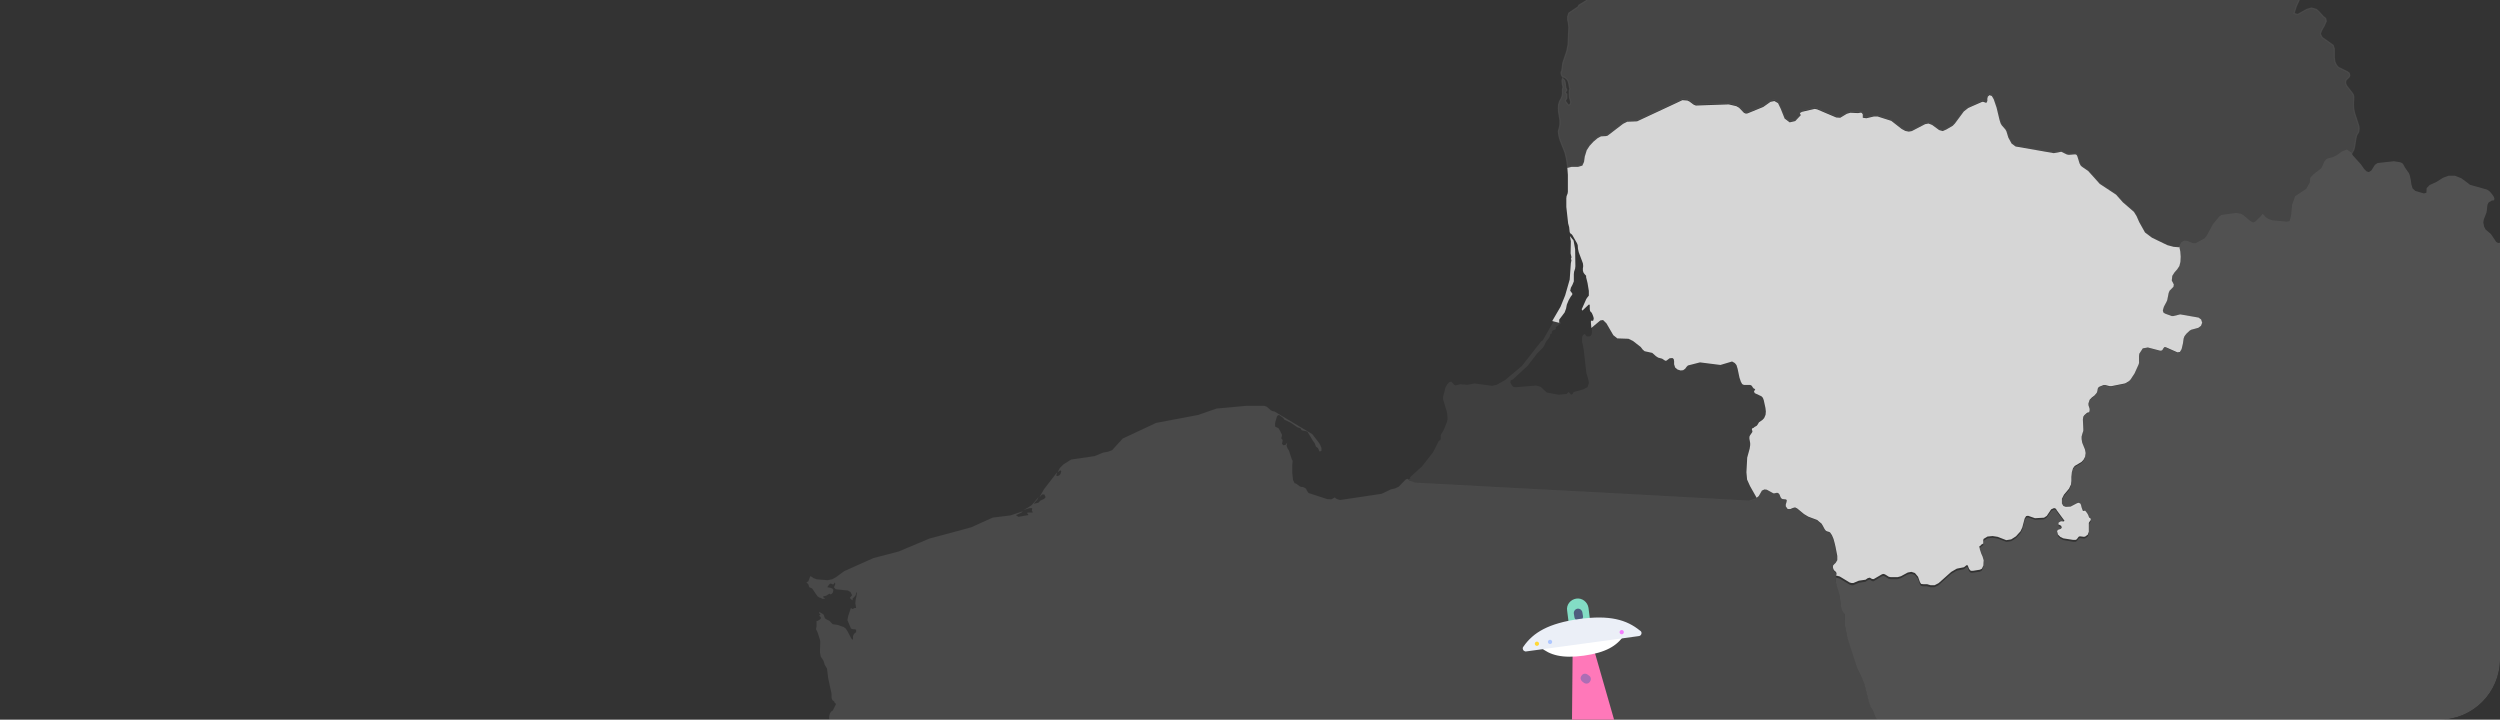 <svg width="660" height="190" viewBox="0 0 660 190" fill="none" xmlns="http://www.w3.org/2000/svg">
<rect x="0" y="0" width="660" height="190" fill="#333333" stroke="none"/>
<g clip-path="url(#clip0_3_6832)">
<path opacity="0.8" d="M575.328 65.135L575.601 66.355L575.704 67.745L575.635 69.1L575.362 70.218L574.781 71.099L574.064 71.913L573.483 72.828L573.347 74.047L573.893 75.098L573.791 75.708L572.766 76.758L572.527 77.335L572.151 79.232L571.946 79.707L571.263 80.994L570.99 81.943L571.126 82.485L571.57 82.79L573.313 83.434H573.791L575.567 82.994L580.418 83.841L581.101 84.349L581.374 85.196L581.067 86.01L580.35 86.552L579.598 86.755L578.471 87.06L578.027 87.331L577.173 88.144L576.694 88.788L576.489 89.33L576.285 90.72L575.943 92.177L575.499 92.922L574.85 93.024L571.775 91.669H571.365L571.126 91.974L570.955 92.279L570.785 92.482L570.511 92.584H570.272L567.027 91.736L565.695 91.974L564.772 93.397L564.704 93.973V95.227V95.837L564.567 96.277L563.509 98.615L562.996 99.395L562.518 100.14L562.074 100.615L561.015 101.225L557.462 101.936H556.916L555.857 101.665H555.31L554.217 102.106L553.875 102.411L553.773 102.783L553.704 103.224L553.534 103.732L552.919 104.444L552.235 104.952L551.655 105.562L551.347 106.511V106.951L551.655 107.968V108.375L551.552 108.781L551.416 108.883H551.211L550.937 109.019L550.288 109.595L549.981 110.035L549.878 110.713L549.981 113.254V113.763L549.81 114.305L549.673 114.779L549.537 115.288V115.932L549.708 116.914L550.425 118.676L550.596 119.625L550.459 120.608L550.049 121.387L549.503 121.963L547.726 123.014L547.282 123.624L546.975 124.64L546.838 125.928V126.979L546.736 127.927L546.223 129.012L544.891 130.604L544.344 131.689V132.943L544.72 133.587L545.369 133.824L546.633 133.756L548.375 132.841L548.819 132.739L549.229 132.977L549.4 133.383L549.503 133.858L549.81 134.739L549.913 134.908H550.015L550.357 134.84H550.493L550.767 135.179L551.04 135.552L551.279 135.992L551.484 136.535L551.587 136.704L551.757 136.772L551.894 136.874L551.962 137.179L551.894 137.382L551.552 137.856L551.45 138.093V140.364L551.176 141.143L550.493 141.652L550.152 141.719L549.059 141.584L548.751 141.719L548.273 142.363L547.965 142.533H547.316L544.72 142.126L543.934 141.753L543.285 141.109L543.08 140.228L543.285 139.889L544.105 139.618L544.31 139.246L544.139 138.805L543.422 138.432L543.49 137.958L544.105 137.619L544.788 137.687L545.028 137.483L542.978 134.705L542.841 134.434L542.636 134.23L542.261 134.129L541.509 134.468L540.348 136.196L539.63 136.67L537.239 136.806L535.394 136.162L534.882 136.264L534.506 136.907L533.891 139.246L533.413 140.262L532.217 141.584L530.953 142.397L529.655 142.6L527.367 141.719L526.034 141.516L524.668 141.652L524.531 141.753L523.677 142.262L523.575 142.566V142.939V143.278V143.481L523.028 143.82L522.755 144.159H522.584L522.55 144.329L522.687 145.074L523.028 146.125L523.404 146.972L523.677 147.921L523.609 149.276L523.233 150.123L522.721 150.394L520.842 150.699H520.295L519.851 150.225L519.475 149.276L519.373 149.208H519.271H519.168L518.485 149.75L516.606 150.123L515.137 150.97L511.789 153.952L510.73 154.495H509.671L508.749 154.224H507.758L507.178 154.156L506.87 153.681L506.358 152.258L505.538 151.275L504.616 150.97L503.659 151.14L501.849 152.123L500.995 152.36H499.116L498.638 152.258L497.784 151.716L497.339 151.513L496.895 151.58L494.675 152.868H494.436L494.197 152.834L493.684 152.529H493.479L493.035 152.665L492.523 153.037L490.712 153.309L489.278 153.919H488.833L488.321 153.783L485.691 152.19L484.7 151.919L484.837 151.648V151.377L484.768 151.14L484.598 150.903L484.29 150.665L484.051 150.327L483.914 149.886V149.344L484.085 149.141L484.256 148.937L484.598 148.632L485.042 147.887V146.768L484.598 144.464L484.358 143.414L484.051 142.295L483.641 141.313L483.163 140.601L482.89 140.432L482.275 140.262L481.967 140.059L481.694 139.686L481.147 138.67L480.874 138.229L480.327 137.788L479.747 137.28L477.39 136.399L476.262 135.721L474.452 134.23L473.905 133.959L473.325 134.095L472.641 134.4H471.958L471.446 133.688V133.18L471.617 132.604L471.719 132.129L471.548 131.858L470.558 131.757L470.216 131.519L470.045 131.214L469.909 130.842L469.738 130.469L469.43 130.164L469.123 130.096L468.474 130.232H468.166L466.424 129.283L465.809 129.215L465.092 129.554V129.622L464.306 130.977L463.76 131.418L462.017 128.334L461.232 126.606L461.061 124.674L461.266 120.811L461.915 118.439L462.052 117.524V116.982L461.847 115.83V115.322L461.983 114.983L462.632 114.034V113.83L462.564 113.593L462.496 113.356L462.564 113.119L462.666 113.051L462.906 112.983L463.213 112.712L463.725 112.441L463.965 112.17L464.374 111.492L465.297 110.849L465.741 110.374L466.117 109.493L466.185 108.612L466.082 107.697L465.638 105.664L465.399 105.02L465.023 104.613L463.281 103.8L463.042 103.393L463.384 102.716L463.008 102.58L462.735 102.275L462.53 101.936L462.325 101.733L462.052 101.631H460.412L459.934 101.394L459.592 100.784L459.216 99.666L458.738 97.395L458.431 96.379L458.157 96.04L457.986 95.837L457.269 95.43L454.195 96.345L449.344 95.735L448.797 95.667L445.62 96.481L445.245 96.853L444.903 97.328L444.356 97.734L443.673 97.802L442.888 97.565L442.238 97.023L441.965 96.175V95.362L441.863 94.786L441.521 94.515L440.77 94.583L440.018 95.159L439.779 95.261L439.506 95.159L438.788 94.684L437.763 94.413L437.183 94.041L436.192 93.16L434.176 92.719L433.664 92.279L433.152 91.601L431.102 90.008L429.906 89.432L426.969 89.33L425.91 88.483L424.099 85.366L423.211 84.485L422.494 84.586L420.102 86.586V86.348L420 85.196V84.823L420.171 84.62L420.376 84.688H420.581L420.751 84.146L420.683 83.739L420.478 83.163L420.239 82.621L420.034 82.384L419.795 82.147L419.692 81.604V80.452L419.419 80.418L417.745 82.011L417.574 81.638V81.536L417.643 81.503L418.77 78.961L419.009 78.588L419.453 78.046V76.792L419.112 74.725L418.736 73.2V72.794L418.565 72.624L418.292 72.319L418.019 71.913L417.882 71.438V70.828L417.95 70.422V70.049L417.882 69.507L416.789 66.592L416.584 65.677L416.516 64.695L416.311 64.186L415.115 62.085L414.842 61.781L414.568 61.611L414.398 61.272L414.261 59.984L413.988 58.968L413.509 54.63V52.36L413.578 51.784L413.851 51.072L413.919 50.598V46.159L413.783 44.329L414.876 44.058H416.584L417.745 43.719L418.189 42.736L418.394 41.313L418.907 39.652L419.658 38.5L420.683 37.382L421.776 36.467L422.664 35.993L423.997 35.925L424.441 35.789L428.506 32.672L429.599 32.13L432.195 32.028L440.394 28.199L440.906 27.962L444.151 26.437L445.484 26.538L446.03 26.809L447.123 27.623L447.704 27.86L456.381 27.555L458.26 27.995H458.328L459.114 28.436L460.412 29.791L460.924 29.995L461.368 29.927L465.502 28.233L466.561 27.487L467.415 26.877L468.44 26.674L469.396 27.216L470.113 28.707L471.138 31.282L472.471 32.299L473.939 31.96L475.408 30.401L475.169 29.859L475.716 29.52L479.098 28.741L479.747 28.877L481.728 29.724L484.768 31.011L485.827 31.079L487.569 30.029L488.492 29.758L490.507 29.859L491.293 29.724L491.532 29.825L491.771 30.198V30.571V30.91V31.079L492.728 31.215L494.743 30.74H495.7L496.076 30.876L499.287 31.892L502.019 34.027L503.01 34.569L503.898 34.739H503.932L504.718 34.603L508.237 32.773L509.125 32.604L510.081 32.977L511.926 34.332L512.882 34.603L513.873 34.163L515.547 33.18L516.094 32.604L518.451 29.419L519.612 28.504L520.671 28.029L523.301 26.877H523.609L524.258 27.114L524.497 27.047L524.668 26.606V26.03L524.805 25.488L525.215 25.115L525.829 25.318L526.342 26.199L527.093 28.402L527.845 31.553L528.152 32.536L528.46 33.078L529.416 34.163L529.69 34.671L530.202 36.331L531.056 37.89L532.115 38.67L539.118 39.89L542.192 40.432L544.174 40.059L545.642 40.771L546.155 40.872L547.897 40.737L548.239 40.906L548.444 41.347L548.99 43.109L549.264 43.651L549.605 43.99L551.279 45.142L552.133 46.091L554.354 48.565L556.984 50.293L558.624 51.377L560.434 53.41L563.338 55.918L564.055 57.07L564.738 58.629L566.275 61.374L568.12 62.763L572.185 64.729L573.825 65.169L575.499 65.305L575.328 65.135ZM411.665 85.23L409.786 84.756L411.972 80.994L413.202 77.978L414.398 73.81L414.705 69.507L414.876 68.626L414.705 68.388L414.876 67.914L414.637 66.897L414.705 63.712L414.466 62.323L415.422 63.509L415.832 65.779L415.901 70.252L415.832 70.896L415.559 71.743L415.491 72.353V74.285L415.149 75.132L414.705 75.979L414.534 76.758L415.081 77.47V77.775L414.671 78.317L414.124 79.266L413.646 80.418L413.441 81.469L413.065 82.485L411.631 84.383V85.298L411.665 85.23Z" fill="white"/>
<g opacity="0.15">
<path d="M488.092 268.875L487.989 268.26L487.58 268.021L487.101 267.85L486.726 267.133H486.931H487.136L486.487 266.04L486.248 265.392L486.145 264.709L486.316 263.445V263.001L485.94 262.625V262.284H486.214L486.384 262.147L486.76 261.669L486.623 261.464L486.453 261.157L486.35 260.85L486.453 260.713L486.726 260.577L486.658 260.269L486.453 259.928L486.35 259.689L486.521 258.596L486.623 258.084L486.726 257.742L487.204 257.162L487.819 256.786L488.365 256.24L488.707 255.147L488.16 254.43L487.716 253.576L488.058 253.2L488.194 252.176L488.536 251.971V251.766L488.502 251.698H488.433L488.331 251.664L488.536 251.117V249.58L488.741 248.727L489.287 247.429L489.663 246.814L490.107 246.473L489.765 245.653L489.355 243.878L489.116 243.297V242.751L488.98 242.204L488.638 241.965L488.365 241.829L488.194 241.521L488.058 241.146L487.853 240.77L487.306 240.429H485.906L485.326 240.292L484.506 238.687L484.609 238.516L484.677 237.936L484.574 237.594L484.096 238.072L483.891 237.833L483.618 237.594L483.516 237.389L483.106 237.867L482.833 237.799L482.56 237.526L482.184 237.355L481.774 237.526L481.706 237.458L481.911 237.014V236.706L481.296 236.638L479.486 235.955L479.111 235.579L478.667 235.75L476.583 235.17L475.935 234.76L476.174 233.906L476.071 233.291L475.764 232.813L475.559 232.643L475.354 232.472H475.252L476.618 229.672L477.164 228.818L478.325 227.383L481.877 221.92L484.438 219.768L487.033 218.266L491.917 216.866L495.809 214.236L496.971 212.802L497.38 210.753L497.312 209.319L497.073 203.479L497.005 203.103L496.902 202.864L496.8 202.591V202.079L496.868 201.703L497.175 201.054L497.278 200.747V200.371L497.005 199.04V198.732L497.073 198.152V197.776L496.697 197.059L495.809 195.932L495.57 195.113V194.156L495.878 193.473L496.219 192.893L496.493 192.176L496.561 191.015L496.253 190.434L495.741 190.058L495.229 189.478L494.887 188.727L494.648 188.009L494.375 187.327L493.863 186.609L493.351 185.209L492.19 180.599L491.609 179.062L490.243 176.194L487.75 168.579L487.067 165.164L486.999 162.159L486.282 161.1L485.975 160.075L485.701 157.446L485.394 156.217L485.018 155.09L484.711 153.894V152.46L485.667 152.733L488.297 154.338L488.809 154.509H489.253L490.687 153.86L492.497 153.587L493.009 153.211L493.453 153.041H493.658L494.17 153.382L494.409 153.45H494.648L496.868 152.119L497.312 152.05L497.756 152.255L498.61 152.802L499.088 152.904H500.966L501.82 152.631L503.63 151.641L504.586 151.47L505.508 151.777L506.328 152.767L506.84 154.202L507.147 154.68L507.728 154.782H508.718L509.64 155.021H510.699L511.757 154.509L515.104 151.504L516.572 150.65L518.45 150.275L519.133 149.728H519.236H519.338L519.441 149.797L519.816 150.753L520.26 151.197H520.807L522.685 150.923L523.197 150.65L523.573 149.797L523.641 148.431L523.368 147.474L522.992 146.621L522.651 145.562L522.514 144.811V144.64H522.753L523.026 144.299L523.573 143.957V143.752V143.411V143.035L523.709 142.728L524.563 142.215L524.7 142.113L526.066 141.976L527.398 142.181L529.686 143.069L530.983 142.864L532.247 142.045L533.442 140.713L533.92 139.688L534.535 137.332L534.91 136.683L535.423 136.581L537.267 137.23L539.657 137.093L540.374 136.615L541.535 134.873L542.287 134.532L542.662 134.634L542.867 134.839L543.004 135.112L545.053 137.913L544.814 138.118L544.131 138.049L543.516 138.391L543.448 138.869L544.165 139.244L544.335 139.688L544.131 140.064L543.311 140.337L543.106 140.679L543.311 141.567L543.96 142.215L544.745 142.591L547.341 143.035H547.989L548.297 142.83L548.775 142.181L549.082 142.045L550.175 142.181L550.516 142.113L551.2 141.601L551.439 140.815V138.527L551.541 138.288L551.883 137.81L551.951 137.605L551.883 137.298L551.746 137.195L551.575 137.127L551.473 136.956L551.268 136.41L551.029 135.966L550.756 135.59L550.482 135.283H550.346L550.004 135.351H549.902L549.799 135.147L549.492 134.259L549.39 133.781L549.219 133.371L548.809 133.132L548.365 133.234L546.624 134.156L545.36 134.224L544.711 133.985L544.301 133.337V132.073L544.882 130.98L546.214 129.375L546.726 128.283L546.828 127.326V126.268L546.931 124.97L547.238 123.946L547.682 123.331L549.458 122.272L550.004 121.692L550.414 120.906L550.551 119.916L550.38 118.96L549.663 117.184L549.458 116.194V115.545L549.629 115.033L549.765 114.555L549.868 114.008V113.496L549.799 110.935L549.902 110.252L550.209 109.808L550.858 109.227L551.131 109.091H551.336L551.473 108.988L551.609 108.578V108.169L551.336 107.144V106.7L551.609 105.744L552.19 105.129L552.873 104.617L553.488 103.9L553.658 103.388L553.727 102.944L553.829 102.568L554.17 102.261L555.263 101.783H555.81L556.868 102.056H557.415L560.966 101.339L562.025 100.724L562.469 100.246L562.947 99.495L563.459 98.709L564.518 96.353L564.654 95.909L564.723 95.294V94.031L564.757 93.45L565.679 92.016L567.011 91.777L570.255 92.631H570.494L570.767 92.528L570.938 92.323L571.108 92.016L571.348 91.777H571.757L574.831 93.109L575.48 93.006L575.923 92.255L576.265 90.787L576.47 89.387L576.675 88.84L577.153 88.191L578.007 87.372L578.451 87.099L579.577 86.791L580.329 86.586L581.046 86.04L581.353 85.22L581.08 84.367L580.397 83.854L575.548 83.001L573.772 83.479H573.294L571.552 82.796L571.108 82.489L570.972 81.942L571.245 80.986L571.928 79.688L572.133 79.21L572.509 77.298L572.748 76.717L573.772 75.659L573.875 75.044L573.328 73.985L573.465 72.756L574.045 71.834L574.762 71.014L575.343 70.126L575.616 68.999L575.685 67.633L575.582 66.233L575.309 65.004L575.923 63.911L576.641 63.536L577.426 63.604L578.963 64.219H579.646L581.968 62.955L582.548 62.272L584.222 59.199L585.895 57.15L586.51 56.74H586.544L590.334 56.228L591.53 56.433L592.179 56.774L593.988 58.311L594.808 58.755L595.389 58.516L596.755 57.184L597.335 56.467L598.052 57.321L598.974 57.867L599.93 58.174L603.619 58.516L604.438 58.413L604.677 57.628L604.916 56.535L605.121 54.076L605.941 51.788L608.843 49.876L609.8 48.169L609.936 46.905L610.858 45.949L612.839 44.412L613.18 43.729L613.454 43.08L613.727 42.5L614.171 42.022L614.546 41.817L615.741 41.544L617.005 40.929L617.79 40.348L618.303 39.973L619.566 39.495L620.659 40.246L621.24 41.134L623.254 43.353L624.142 44.617L624.757 45.232L625.372 45.437L626.02 45.027L626.977 43.524L627.66 43.046L631.997 42.568L633.67 42.841L634.148 43.046L634.421 43.319L634.899 44.207L635.924 45.676L636.163 46.222L636.436 47.451L636.607 48.681L636.914 49.739L637.665 50.422L639.919 51.071L640.568 50.9L640.636 49.671L641.422 48.852L643.232 48.032L644.939 46.939L646.407 46.393H648.081L649.754 47.042L651.154 48.066L652.076 48.783L656.55 50.047L657.096 50.388L657.608 50.9L658.155 51.618L658.428 52.096L658.531 52.505L658.428 52.847L658.223 52.915H657.984L657.745 52.984L657.472 53.188L657.233 53.291L656.994 53.462L656.755 53.906L656.652 54.35L656.516 55.613L656.413 56.16L655.73 57.901L655.594 58.721L655.798 59.813L656.174 60.565L657.608 61.794L659.008 63.877L659.589 64.184L660.374 63.946L662.628 61.214L665.497 59.54L666.282 59.37L668.297 59.882L669.048 59.472L670.175 57.355L670.893 56.433L672.019 55.784L673.18 55.511L674.376 55.579L677.825 56.877L678.576 56.603L679.874 55.34L680.557 54.998L681.069 55.135L682.059 56.057L682.64 56.433L688.411 58.345L688.65 58.652V59.096L688.479 59.506L688.411 59.95L688.752 60.394L691.348 61.657L691.655 61.897L691.86 62.238L691.997 62.887L691.894 63.365L691.758 63.775V64.253L692.133 64.97L692.714 65.38L693.363 65.516L694.558 65.414L694.968 65.619L695.241 66.131L695.514 66.951L696.368 68.624L697.187 68.76L698.178 68.214L699.441 67.77L700.568 68.317L701.183 69.478L701.354 69.785L701.558 71.697L700.978 73.507L701.422 73.814L701.558 73.883L701.388 74.532L700.636 75.112L700.466 75.966L700.705 76.888L701.183 77.537L701.558 78.22V79.244L701.183 79.859L699.407 81.123L698.417 82.557L698.007 83.513L697.939 84.469L698.212 85.118L698.724 85.562L699.749 86.108L700.124 86.723L700.602 88.601L701.012 89.25L702.378 90.309L702.754 90.753V90.957L702.685 91.436L702.754 91.709L702.856 91.777L703.164 91.879L703.232 91.948L703.368 92.221L703.505 92.392V92.665L703.402 93.211L703.164 93.553L703.095 93.928L703.164 94.304L703.368 94.68L703.778 95.67L704.12 96.934V97.924L703.368 98.129L702.002 97.787L701.422 97.856L701.217 98.47L701.524 99.324L701.934 99.87L702.071 100.485L701.524 101.475L701.012 101.851L699.236 102.227L698.553 102.807L698.622 103.319L698.929 104.071V105.334L698.451 106.154L697.768 106.837L697.187 107.725L697.017 109.125L697.256 109.944L697.7 110.286L698.895 110.696L703.368 114.008L703.812 114.794L703.915 115.716L704.564 115.613L707.022 115.886L707.705 117.287L708.866 118.243L708.047 120.189L706.578 122.546L705.861 124.731L706.715 125.38L708.901 125.995L709.242 126.678L710.096 126.951L710.574 127.941L711.257 130.502L711.632 131.117L712.008 131.493L712.316 131.971L712.52 132.79L712.725 135.727L713.033 137.127L713.476 137.878L718.018 141.498L718.77 142.147L719.487 142.454L721.024 142.864L723.482 144.23L724.37 144.435H725.19L725.497 144.64L725.838 145.016L726.078 145.596L726.282 146.313L726.521 146.894L726.863 147.03L727.58 146.518L727.751 146.45L728.024 146.621V146.791V147.03L728.707 149.66L728.57 150.036L728.502 150.411V150.787L728.434 151.163L728.092 152.255L727.614 155.09L727.102 156.319L725.975 158.197L725.702 159.427H726.931L729.424 160.315L735.571 158.71L736.22 158.846L737.927 160.075L741.581 161.1L742.606 161.851L743.528 163.115L743.938 163.388L745.406 163.32L746.021 163.422L746.601 163.764L747.148 164.481L747.352 164.856L747.421 165.232L747.352 165.608L747.148 165.949L744.962 167.076L744.757 167.281V167.657L744.825 168.51L745.133 169.876L745.645 170.901L746.328 171.652L747.148 172.164L748.616 172.847L749.299 173.36L749.743 174.247L749.948 174.555L750.153 174.657L750.392 174.555L750.631 174.247L751.143 174.145L751.655 174.213L752.065 174.452L751.997 174.862L751.826 175.374L751.963 175.921L752.304 176.023L753.192 175.716H753.568L754.114 176.843L754.046 177.252L753.67 180.394L754.046 181.931L753.465 182.375H752.987L752.543 182.102L752.065 181.999L750.016 182.443L750.119 182.614L750.358 183.058L750.46 183.229L749.675 183.673L748.753 183.843L747.831 183.741L747.114 183.365L746.362 183.604L746.123 184.185L746.396 184.731L747.079 184.868L746.806 185.824L746.396 186.746L745.474 188.317L744.962 188.897L744.484 189.136L743.425 189.478L742.469 190.332L741.752 191.39L740.967 192.176H739.43L739.293 192.312V192.585L739.191 192.79V192.927V193.166V193.405L739.02 193.542H738.918L738.644 193.473L737.586 193.61L736.835 194.19L736.561 194.327H735.537L733.42 193.405L732.566 193.508L731.815 193.883L731.098 193.952L730.415 193.781L728.912 192.893L728.536 192.79L727.478 192.893L727.17 192.79L726.692 192.039L726.385 190.024L726.009 189.171L725.497 188.897H724.199L723.619 188.761L721.843 188.044H721.263L720.682 188.18L719.589 188.761H718.906L717.506 188.522H716.106L715.013 189.41L714.467 191.766V192.381L714.501 192.449L714.603 192.961L714.672 193.473L714.569 193.952L714.296 194.259L713.579 194.395L713.272 194.532L711.803 196.854L711.154 197.537L713.374 199.347L713.852 200.269L714.638 202.66L715.286 203.65L716.174 204.504L717.13 205.118L717.984 205.426L718.701 205.528L718.94 205.904L719.009 206.518L719.282 207.338L719.692 207.919L720.033 208.157L720.34 208.533L720.58 209.489V211.538L719.965 212.494L717.984 213.621L718.292 214.373L719.589 216.114L720.443 218.061L720.819 218.641L721.877 219.563L722.253 220.076L722.116 220.554L721.707 220.656L720.648 220.417H720.204L720.34 220.622L720.682 221.202L720.17 221.442L719.965 221.817L720.033 222.295L720.409 222.739L721.058 223.217V224.378L720.921 225.813V227.042L721.126 227.554L721.433 227.964L721.638 228.476V229.33L721.467 229.979L721.16 230.559L720.784 231.037L720.443 231.379L721.297 232.677L721.775 233.223L722.287 233.599L722.799 233.769L723.824 233.94L724.302 234.213L723.994 234.589L723.79 235.204L723.721 235.887L723.79 236.536L723.994 237.014L724.268 237.321L725.736 238.345L726.146 239.028L726.248 239.95L726.18 241.351L722.833 241.521L717.711 240.531H715.047L712.759 241.487L712.179 242.273L711.735 243.229L711.257 244.014L710.574 244.322L709.857 244.048L708.525 242.887L707.808 242.477L706.681 242.341L702.685 242.58L701.968 242.819L701.524 243.331L701.695 244.117L701.558 244.356L701.49 244.595L701.422 244.834L701.319 245.073L702.173 245.175L702.446 245.79L702.173 246.405L701.422 246.473L701.217 246.2L701.046 246.131L700.875 246.2L700.636 246.405L700.397 246.712L700.329 247.019V247.258V247.395L700.022 247.805L699.714 248.146L699.339 248.454L698.929 248.727L698.109 249.034V249.205L698.178 249.512L698.348 249.717V250.024L697.939 250.571L697.665 250.844L697.426 250.981L696.573 250.912L696.334 250.981L696.231 251.288V251.732L696.129 252.142L695.514 252.449L695.343 252.756L695.207 253.064L695.036 253.2L694.968 253.371L694.319 254.191L694.148 254.532L694.011 254.669V254.839L694.25 255.283V256.001L693.773 256.547L693.124 256.991L692.782 257.401L693.363 257.708H693.602V258.084L693.26 258.425L693.158 258.972V259.552L692.953 259.996L692.611 260.133H691.723L691.348 260.269L691.519 260.918L691.177 261.908L691.348 262.557L691.143 262.762L690.904 263.104L690.733 263.24L690.801 263.411L690.904 263.855L690.528 264.026L689.675 264.811V265.152L690.255 265.631L690.494 265.767V266.075L690.255 266.143L690.119 266.211L690.016 266.314L689.879 266.416V266.689L690.221 267.133L691.177 267.406L691.655 267.645L691.45 268.158L691.314 268.363L691.075 268.567L691.416 268.841L691.723 269.148L691.86 269.49L691.689 269.865L691.826 270.412L692.065 270.753L692.372 270.958L692.68 271.095V271.436L692.304 271.368L691.963 271.47L691.758 271.812L691.689 272.392L691.792 272.939L692.031 273.041H692.338L692.68 273.348L692.816 273.656L693.089 274.953L693.226 275.192L693.431 275.466V275.705L693.089 275.875L693.26 277.207L692.441 278.061L691.553 278.71L691.484 279.393L690.972 280.315L690.904 280.417V281.51L690.836 281.544L690.733 281.817L690.426 281.886L690.221 281.442L689.879 281.066L689.504 280.827L689.128 280.725H688.718L688.274 280.622L687.625 279.632L687.182 279.222L686.772 279.12H685.918L685.474 278.949L685.098 278.607L684.211 277.446L684.006 276.968H684.074L684.313 275.944L684.381 275.568V275.09V274.714L684.313 274.407L684.142 274.1L683.767 273.758L682.298 273.041L681.888 272.597L680.796 271.095L679.976 270.48L679.122 270.241L675.024 270.343L674.342 270.548L672.566 271.47H672.19L671.712 271.163H671.405L671.029 271.402L670.551 272.29L670.244 272.631L669.731 272.768L667.068 272.324L666.692 271.812L666.453 271.095L665.975 270.241L665.463 269.899L664.814 269.797L664.131 269.899L663.55 270.138L662.936 270.685L662.526 271.299L662.082 271.812L661.399 272.085L660.648 272.187L660.238 272.392L659.965 272.939L659.521 274.065L659.111 274.817H658.531L657.267 274.305L656.584 274.509L655.798 275.192L655.423 275.534L654.808 275.739L654.125 275.363L653.75 274.509L653.51 273.485L653.169 272.597L652.554 271.914L652.076 271.538L651.871 270.992L652.145 269.797L652.042 268.567L651.701 267.816L650.71 266.348L650.096 264.64L649.72 264.06L649.003 263.616L647.842 263.343H647.227L646.646 263.582L646.066 264.162L645.383 265.631L644.837 266.245L644.085 266.553H642.275L641.422 266.758L640.5 267.27L639.578 267.987L638.758 268.977L638.178 270.275L638.109 271.06L638.178 272.836L638.041 273.519L637.529 274.1L637.221 273.622L637.016 272.768L636.811 272.187H636.436L636.06 272.392L635.651 272.597L635.172 272.358L634.899 271.846L634.728 271.197L634.284 268.567L634.216 267.611L633.943 266.962L633.192 266.655L630.562 266.109H629.777L629.026 266.382L627.557 267.372L626.806 268.089L626.43 268.294L626.055 268.158L625.884 267.782L625.576 266.484L625.372 266.006L624.996 265.596L624.142 265.084L623.801 264.743L623.562 264.196V263.787V263.377L623.459 262.899L623.015 262.421H622.435L621.786 262.694L621.171 263.274L620.591 264.162L619.635 265.972L618.917 266.621L618.337 266.826H615.468L614.922 266.689L614.376 266.382L612.6 264.47L611.985 264.128L611.302 264.231L610.756 264.743L610.38 265.528L610.209 266.484V267.065L610.312 267.577V268.089L610.209 268.704L610.073 269.011L608.707 270.855L608.399 271.163L607.921 271.231L607.511 271.06L607.033 270.685L606.658 270.241L606.521 270.002L606.453 269.865L607.409 267.509L607.648 266.314L607.273 265.323L606.794 265.05H605.155L602.014 263.718H600.989L600.443 263.991L599.623 264.879L598.974 265.187H598.36L596.618 264.948L595.457 265.323L594.808 265.392L594.432 265.016L594.603 264.231L595.047 263.206L595.15 262.386L594.296 262.182L593.579 262.284L592.998 262.216L592.588 261.806L592.349 260.884V259.62L592.452 258.63L592.281 257.879L591.496 257.435L590.3 257.162L587.705 257.059L584.768 258.084L582.856 257.776L577.324 255.318L570.904 255.113L570.494 254.908L570.118 254.396L570.05 253.952L570.152 253.508V253.166L569.811 252.995L563.015 252.722L562.127 252.347L560.249 250.673L559.361 250.468L557.346 250.537L551.131 249.342L548.672 249.854L544.711 249.785L539.008 249.683L534.091 248.351H532.759L531.427 248.829L528.798 250.195L520.602 251.527H519.987L518.211 251.083L510.938 251.664L510.323 251.903L509.674 252.551L508.615 254.122L508.171 255.044L507.489 258.118L506.669 259.279L503.356 261.567L498.985 265.494L497.824 265.699L497.005 264.914L496.185 263.923L495.024 263.445L494.307 263.377L492.258 262.762H491.575L488.741 263.479L488.365 263.684L488.058 263.991L487.716 264.606V264.982L487.853 265.357L488.638 267.611L488.707 268.055L488.57 268.772L488.331 268.909L488.058 268.704L488.092 268.875Z" fill="white"/>
<path opacity="0.4" d="M465.655 105.579L465.415 104.93L465.04 104.52L463.298 103.7L463.059 103.291L463.401 102.608L463.025 102.471L462.752 102.164L462.547 101.822L462.342 101.617L462.069 101.515H460.43L459.952 101.276L459.61 100.661L459.234 99.534L458.756 97.246L458.449 96.222L458.176 95.88L458.005 95.675L457.288 95.266L454.215 96.188L449.365 95.607L448.819 95.539L445.643 96.358L445.267 96.734L444.926 97.212L444.38 97.622L443.697 97.69L442.911 97.451L442.262 96.905L441.989 96.051V95.231L441.887 94.651L441.545 94.378L440.794 94.446L440.043 95.027L439.804 95.129L439.53 95.027L438.813 94.549L437.789 94.275L437.208 93.9L436.218 93.012L434.203 92.568L433.691 92.124L433.179 91.441L431.13 89.836L429.935 89.255L426.998 89.153L425.939 88.299L424.129 85.157L423.241 84.269L422.524 84.372L420.134 86.387L420.27 86.626V87.206V87.855L420.168 88.299L419.929 88.641L419.621 88.811H419.28H418.87L418.699 88.607L418.529 88.299L418.29 88.162L417.914 88.47L417.743 88.811L417.675 89.255V90.382L417.743 90.519L417.982 91.612V91.817L418.085 92.226L418.802 98.442L419.28 100.081L419.485 101.071L419.109 102.198L417.948 102.813L415.489 103.496L415.319 103.666L415.216 103.905L415.045 104.11L414.704 104.213L414.636 104.042L414.362 103.7L414.055 103.496L413.919 103.7L413.577 104.008L411.528 104.213L408.352 103.632L406.747 102.13L405.552 101.788L400.088 102.232L399.542 102.13L399.303 101.925L399.029 101.549L398.825 101.173L398.722 100.934L398.79 100.49L398.995 100.32L399.268 100.251L399.542 100.047L403.332 96.529L405.825 93.285L407.294 91.817L407.601 91.373L408.147 90.246L408.386 89.87L408.864 89.324L409.069 89.016L409.206 88.607L409.274 88.265L409.411 88.094L409.718 87.992L409.65 87.616L409.923 87.241L410.606 87.002L410.777 86.66L410.708 86.455L411.016 86.148L412.109 85.328V85.192L410.23 84.713L407.259 89.904L406.85 90.143L401.761 96.632L397.322 100.354L395.136 101.583L393.941 101.856L389.263 101.242L387.453 101.583L385.438 101.447L384.243 101.754L383.901 101.583L383.15 100.73L382.604 100.9L382.023 101.549L381.545 102.437L381.374 103.325L380.964 104.725V105.374L381.101 105.852L381.887 108.413L382.091 109.403L382.16 110.599L381.989 111.418L381.238 113.296L380.794 114.15L380.521 114.526L380.35 114.901V115.14V115.721V115.96L380.213 116.199L380.111 116.267H379.974L379.803 116.506L378.301 119.443L375.432 123.097L372.291 125.966V126.341L371.812 126.546L372.427 127.058L373.861 127.571L376.15 127.707L382.16 128.015L393.463 128.629L401.898 129.073L410.333 129.517L420.782 130.064L433.418 130.747L441.545 131.191L449.673 131.635L456.468 132.01L461.966 132.317L463.981 131.635L462.24 128.527L461.454 126.785L461.283 124.839L461.488 120.946L462.137 118.555L462.274 117.633V117.087L462.069 115.926V115.414L462.205 115.072L462.854 114.116V113.911L462.786 113.672L462.718 113.433L462.786 113.194L462.888 113.126L463.128 113.057L463.435 112.784L463.947 112.511L464.186 112.238L464.596 111.555L465.518 110.906L465.962 110.428L466.337 109.54L466.406 108.652L466.303 107.73L465.859 105.681L465.655 105.579Z" fill="white"/>
<path opacity="0.6" d="M597.582 -33.271H602.704L602.534 -31.358L602.602 -30.061L602.295 -28.934L602.192 -27.978L602.909 -27.192L605.949 -25.758L607.519 -23.982L607.929 -23.538L610.866 -21.694L611.412 -21.216L611.788 -20.431L611.959 -19.167L611.822 -16.162L611.617 -14.523L611.344 -13.362L610.456 -12.508L607.724 -11.176L607.178 -10.357L607.588 -9.366L608.339 -8.957L609.022 -8.41L609.193 -7.044L609.056 -6.464L608.578 -5.303L608.407 -4.722L608.339 -4.176L608.271 -3.117L608.168 -2.502L606.222 1.664L605.641 3.542L606.119 3.679L606.597 3.815L609.022 2.449L610.251 2.108L611.549 2.483L612.164 3.03L613.325 4.327L613.974 4.84L614.144 5.591L613.598 6.82L612.881 8.084L612.573 8.972L613.086 9.894L615.954 11.943L616.262 12.831V15.221L616.432 16.348L616.842 17.202L617.354 17.782L619.676 18.909L620.189 19.285L620.359 19.899L620.155 20.378L619.403 21.095L619.233 21.709L619.335 22.222L619.574 22.7L621.077 24.646L621.316 25.09L621.418 25.671L621.316 27.481L621.384 28.676L621.589 29.735L622.75 33.32L622.818 33.867L622.75 34.652L622.579 35.062L622.34 35.403L622.101 35.95L621.862 37.179L621.691 38.408L621.418 39.569L620.838 40.594L619.745 39.843L618.481 40.321L617.969 40.696L617.184 41.277L615.92 41.892L614.725 42.165L614.349 42.37L613.905 42.848L613.632 43.428L613.359 44.077L613.017 44.76L611.037 46.297L610.115 47.253L609.978 48.517L609.022 50.224L606.119 52.136L605.3 54.424L605.095 56.883L604.856 57.976L604.617 58.761L603.797 58.864L600.109 58.522L599.153 58.215L598.231 57.669L597.514 56.815L596.933 57.532L595.567 58.864L594.987 59.103L594.167 58.659L592.357 57.122L591.708 56.781L590.513 56.576L586.723 57.054H586.688L586.074 57.498L584.4 59.547L582.727 62.62L582.147 63.303L579.824 64.498H579.141L577.605 63.918L576.819 63.849L576.102 64.225L575.487 65.318L573.814 65.181L572.175 64.737L568.111 62.757L566.267 61.356L564.73 58.59L564.048 57.02L563.33 55.859L560.428 53.332L558.618 51.283L556.979 50.19L554.349 48.448L552.129 45.955L551.276 44.999L549.602 43.838L549.261 43.497L548.988 42.95L548.441 41.175L548.236 40.73L547.895 40.56L546.153 40.696L545.641 40.594L544.173 39.877L542.192 40.252L539.119 39.706L532.118 38.477L531.059 37.691L530.206 36.12L529.693 34.447L529.42 33.935L528.464 32.842L528.157 32.296L527.849 31.305L527.098 28.129L526.347 25.91L525.835 25.022L525.22 24.817L524.81 25.192L524.708 25.739V26.32L524.503 26.764L524.264 26.832L523.615 26.593H523.307L520.678 27.788L519.619 28.266L518.458 29.188L516.102 32.398L515.556 32.979L513.882 33.969L512.892 34.413L511.936 34.14L510.092 32.774L509.136 32.398L508.248 32.569L504.73 34.413L503.945 34.55H503.911L503.023 34.379L502.033 33.832L499.301 31.681L496.09 30.656L495.715 30.52H494.759L492.744 30.964L491.822 30.827V30.656V30.315V29.939L491.549 29.564L491.31 29.461L490.524 29.598L488.509 29.495L487.587 29.768L485.846 30.827L484.787 30.759L481.748 29.461L479.767 28.608L479.118 28.471L475.738 29.256L475.191 29.598L475.43 30.144L473.962 31.715L472.493 32.057L471.162 31.032L470.137 28.437L469.42 26.934L468.464 26.388L467.439 26.593L466.586 27.207L465.527 27.959L461.395 29.666L460.951 29.735L460.439 29.53L459.141 28.163L458.356 27.754H458.287L456.409 27.276L447.735 27.583L447.155 27.344L446.062 26.524L445.516 26.251L444.184 26.149L440.94 27.686L440.427 27.924L432.232 31.783L429.636 31.886L428.543 32.432L424.48 35.574L424.036 35.711L422.704 35.779L421.816 36.257L420.723 37.179L419.699 38.306L418.947 39.467L418.435 41.14L418.23 42.575L417.786 43.565L416.625 43.906H414.918L413.825 44.214V43.941L413.552 41.994L413.142 40.286L411.844 36.974L411.537 35.847L411.401 34.72L411.469 34.379L411.742 33.354L411.81 32.74V31.715L411.469 29.632L411.401 28.573L411.469 27.583L411.708 26.764L412.118 26.046L412.288 25.637L412.425 25.159L412.493 24.578V23.553L412.63 23.007L412.425 22.119L412.357 21.163L412.527 20.685L413.04 21.197L413.21 21.744L413.381 23.144L413.654 23.758L413.245 24.475L413.449 24.68L413.654 24.817V25.944L413.245 26.627L413.928 27.583L414.167 27.754L414.406 27.617L414.611 27.31L414.679 26.9L414.337 25.807L414.269 24.885V23.997L414.44 23.417L414.303 23.041L414.167 22.119L414.03 21.607L413.859 21.231L413.723 20.992L413.21 20.548L412.903 20.378H412.63L412.425 20.207L412.22 19.797L412.084 19.216L412.152 18.977L412.288 18.738L412.596 16.553L413.62 13.514L413.962 11.806L414.167 7.264L414.064 6.206L413.859 5.249V4.362L414.167 3.44L416.557 1.835L416.83 1.356L418.777 0.161L419.289 -0.419L420.348 -2.058L420.655 -2.4L421.031 -2.605L421.85 -3.356L422.772 -4.21L423.421 -5.234L423.967 -6.771L424.309 -8.683V-10.869L424.275 -11.45L423.967 -12.884L424.036 -13.464L424.309 -14.216L424.377 -14.694L424.309 -18.211L424.377 -19.338L424.582 -20.294L424.924 -21.25L425.402 -21.968L425.914 -22.275L426.324 -22.719L427.416 -25.622L429.5 -28.388L432.71 -34.705L433.597 -35.695L434.827 -36.379L440.188 -36.754L441.452 -37.164L447.155 -40.271L455.59 -44.916L456.819 -45.291L457.502 -45.36L457.843 -45.462L458.185 -45.667L458.561 -45.838L458.97 -45.735L459.278 -45.565V-45.496L459.107 -45.36L458.97 -44.95L458.697 -42.901L458.595 -40.647L458.697 -39.554L458.97 -38.769L460.575 -36.344L467.064 -30.675L469.147 -28.046L471.503 -25.963L473.006 -25.075L473.996 -24.836L474.372 -24.665L474.44 -24.255V-23.709L474.577 -23.163L475.225 -21.831L475.362 -21.558L475.669 -20.67L475.908 -19.611L476.147 -17.733L476.386 -16.743L476.83 -16.299L477.104 -15.787L477.923 -10.801L478.231 -9.981L478.64 -9.64L479.153 -9.435L480.553 -7.796L482.977 -6.805L485.47 -6.327L485.812 -6.02L487.246 -3.903L487.519 -3.663L487.724 -3.493L489.09 -3.049L490.934 -2.844L495.92 -4.073L497.696 -4.927L498.447 -5.303L499.574 -6.259L500.086 -7.044L500.462 -7.761L500.871 -8.308L501.998 -8.615L503.125 -9.366L505.994 -11.245L506.233 -11.996L506.813 -12.611L507.462 -13.02L507.974 -13.225V-13.806L508.282 -14.181L508.965 -14.694L510.911 -16.948L511.526 -18.45L511.765 -20.602L511.663 -23.094L510.98 -29.856V-31.871L510.775 -33.066L510.467 -33.612L510.297 -34.261L510.433 -35.695L510.775 -37.71L510.433 -40.92L510.262 -41.637L508.965 -43.789L508.555 -44.813V-45.804L508.248 -48.365L508.179 -49.662L508.248 -50.346L508.453 -50.994L508.76 -51.575L510.023 -51.063H510.843L511.526 -51.507L511.868 -52.053L512.346 -53.351L512.721 -53.76L513.882 -54.375L515.419 -55.775L516 -55.912L518.049 -55.707L519.824 -55.912L520.268 -56.287L520.815 -57.824L521.259 -58.405L522.181 -58.166L522.932 -57.688L523.683 -57.551L523.99 -57.824L524.605 -58.405L525.322 -58.849L527.576 -59.19L528.327 -59.702L530.069 -61.512L530.479 -61.922L531.128 -62.332L531.811 -62.537H533.177L533.928 -62.059L534.338 -60.932L534.611 -59.566L534.952 -58.371L535.396 -57.995H535.84L536.762 -58.473L537.343 -59.224L537.138 -60.112L536.318 -61.615V-62.571L536.728 -62.947L537.275 -62.844L537.787 -62.4L537.992 -62.024L538.333 -61.034L538.504 -60.727L538.777 -60.556H538.948L539.153 -60.693H539.46L540.621 -60.078L542.397 -57.927L543.558 -57.175L544.582 -56.936L544.856 -56.731L545.095 -56.322V-56.014L545.163 -55.946V-55.57L545.334 -55.126L545.948 -54.307L546.597 -53.897L547.28 -53.795L547.997 -53.863L549.568 -54.409L549.91 -54.512H550.354L550.798 -53.726L551.071 -52.599L551.446 -51.507L552.164 -50.789L558.31 -50.243L558.652 -50.072L558.857 -49.799L558.959 -49.287L558.857 -48.945L558.686 -48.604L558.584 -48.092L558.686 -46.965L558.925 -46.282L562.135 -43.584L563.091 -42.457L565.857 -37.915L566.848 -36.72L568.043 -35.866L568.419 -35.695L570.741 -34.705L571.219 -34.227L572.209 -32.827L572.755 -32.212L573.199 -32.281L573.609 -32.656L574.019 -32.895L574.292 -32.827L574.839 -32.451L575.112 -32.349L575.419 -32.485L575.556 -32.827L575.658 -33.237L575.829 -33.578L576.683 -34.33L577.639 -34.91L578.629 -35.217L580.883 -35.081L581.395 -35.252L582.01 -35.798L582.351 -36.549L582.659 -37.369L583.103 -38.052L583.649 -38.291L584.025 -38.018L584.366 -37.642L584.81 -37.574L585.322 -37.676H585.835L586.859 -37.335L587.542 -36.788L588.601 -35.149L589.181 -34.466L589.864 -34.125L592.221 -33.988L596.728 -32.315L597.684 -32.929L597.582 -33.271Z" fill="white" stroke="white" stroke-width="0.3" stroke-miterlimit="10"/>
<path opacity="0.7" d="M348.672 360.73L348.809 359.978L348.741 359.056L348.331 357.144L348.194 356.734L347.853 355.949L347.716 355.505L347.511 353.968L347.375 353.627L346.931 353.285L346.487 353.353L346.043 353.558H345.633L345.257 353.388L344.677 352.705L344.301 352.397L343.891 352.261L343.004 352.192L342.628 351.919L342.457 351.578L342.15 350.28L341.467 348.88L340.955 347.514V346.319L341.74 345.397L340.955 344.987L340.818 344.44L340.886 343.757L340.716 342.938L340.272 342.665L339.111 343.416H338.428L336.242 342.221L335.115 341.811L333.954 341.948H334.056L334.091 342.016V342.084L333.305 342.801L332.895 342.87L332.315 342.392L332.144 342.084L331.939 341.367L331.803 341.128L331.461 340.855L330.778 340.718L330.437 340.547L329.515 339.762L329.071 339.523L327.192 339.181L326.817 338.738L327.022 337.918L325.314 336.791L324.904 336.689L324.426 336.552L324.563 337.576L324.734 337.645L324.973 337.576H325.212L325.417 337.884L325.485 338.328L325.348 338.533L324.392 338.806H323.231L322.685 338.977L321.831 339.728L320.772 340.035L319.714 339.796L317.836 337.918L317.494 337.474L317.255 336.928L317.084 336.381L316.879 335.869L316.572 335.493L316.299 335.22L316.196 334.947L316.299 334.708L316.572 334.469V334.401V334.298L316.162 334.196L315.377 333.786L315.001 333.684L314.694 333.752L314.455 333.888L314.147 333.957L313.704 333.752L312.269 331.942L312.201 331.6L312.406 331.156L312.713 330.986L314.113 330.917L314.899 330.61L316.128 329.859L316.709 329.346L316.982 328.664L316.538 327.81L316.231 327.503L316.162 327.059L316.231 326.649L316.538 325.795L316.606 325.658V325.522V325.385L316.538 325.283L315.991 324.566L315.821 324.429L315.343 324.258L315.138 324.395L315.069 324.702L314.899 325.078L314.045 326.273L313.533 326.683L312.85 326.854L310.254 326.41L308.854 326.546L308.001 327.571L307.864 327.673H307.693H307.523L307.386 327.571L307.113 326.717L306.464 326.205H305.815L305.508 327.093L305.132 326.785L304.927 326.307L304.859 325.727V325.146L304.756 325.044L304.62 324.907L304.517 324.771L304.449 324.6L304.995 324.395L304.381 324.122H303.015L302.332 323.951L301.307 323.302L301.034 322.995L300.863 322.585L300.693 322.004L300.59 321.492L300.659 321.356L300.317 321.253L299.429 321.424H299.019L298.644 321.219L297.961 320.638L297.653 320.434L294.648 319.58L293.965 319.648L293.521 319.375L292.702 318.897L292.019 318.829L291.233 319.307V319.955L292.155 321.322L292.497 322.141L292.702 323.097L292.975 323.985L293.521 324.532L294.238 324.941L294.785 325.522L295.092 326.341V327.434L295.502 327.946L295.57 328.561L295.4 328.937L295.058 328.8L294.751 328.322L294.614 328.049L294.443 327.912H293.999L293.931 328.015V328.561L293.863 328.732H293.59L293.043 328.561H292.77L292.429 328.8L291.951 329.483L291.677 329.722L291.336 329.79L290.994 329.893H290.414L289.833 329.927L289.184 330.473L288.672 331.259L288.365 331.874L288.023 332.386L287.374 332.864L286.487 334.093L285.291 334.196L284.062 333.547L283.072 332.625L282.559 331.942L282.286 331.361L281.945 329.825L281.637 328.971L280.749 328.049L280.374 327.366L279.964 326.785L279.213 325.419L278.803 324.839L278.154 324.395L276.857 323.917L276.344 323.234L276.276 322.824V322.414V322.004L276.071 321.595L275.798 321.492H274.466L274.125 321.595L273.92 321.765H273.715L273.339 321.526L273.203 321.253L272.827 320.092L271.871 319.921L271.598 319.102L271.837 318.385L272.417 318.521L272.349 318.385L272.212 317.872H272.383L272.656 317.702L272.827 317.633L273.271 317.258L273.783 316.95L274.227 316.575L274.466 315.994L274.91 315.858L275.832 316.131L276.344 316.028L276.617 315.653L277.232 315.072L277.471 314.731H277.403V314.492V314.15L277.471 313.911L277.608 313.638L277.676 313.501V313.365L277.574 313.023L278.496 312.648L278.222 311.76L275.73 309.13L274.842 308.618L273.886 308.379H272.827L272.451 308.447L272.246 308.925L272.041 309.506L271.7 309.95L271.222 310.052L270.778 309.847L269.856 309.13L268.627 308.994L266.817 310.735L265.587 310.974L265.519 310.838V310.701V310.564L265.587 310.428L265.997 310.086L266.065 309.54L265.895 308.891L265.656 308.276L265.28 307.559L264.904 307.184L264.426 307.115L262.685 307.764H261.865L261.694 307.73L260.226 305.203L260.123 304.93L260.055 304.622L259.338 304.554L256.913 305.135L256.606 305.032L256.401 304.827L256.025 304.247L255.684 304.042L249.844 301.993L248.615 302.095L248.342 302.437L248.069 302.915L247.761 303.257H247.727L247.352 303.12L247.181 302.744V302.3L247.283 301.822V301.378L246.908 300.525L246.464 300.149L245.952 299.91L245.371 299.432L245.064 298.92L244.722 298.168L244.449 297.349L244.347 296.7L244.551 295.846L244.79 295.368V294.924L244.347 294.173L243.561 293.797H241.888L241.615 293.08L241.478 292.363L241.136 292.192L240.761 292.465L240.488 293.08L240.385 293.558L240.044 293.626L239.634 293.422L239.292 293.08L239.053 292.636L237.585 292.295L237.039 291.782L236.97 292.158L236.834 292.363L236.424 292.67H236.253L236.082 292.773L235.946 292.909L235.809 293.08L235.946 293.592L236.424 293.968L236.868 294.617V295.949L236.799 296.188L236.526 296.529L236.458 296.7V296.973V297.144V297.28L236.526 298.885L236.458 299.295L233.111 299.056L232.053 299.363H231.438V298.476L231.848 297.793L232.872 296.632L234.341 293.114L235.638 289.802L235.741 289.255V288.367L235.809 287.924L235.98 287.616L236.219 287.411L236.424 287.104L236.492 286.523V285.362L236.765 284.065L237.175 282.835L237.687 281.845L237.551 281.708L237.448 281.572L237.585 280.206L237.175 279.284L236.526 278.498L235.98 277.542L235.912 277.235L235.775 276.415L235.604 274.4L235.502 273.171L235.741 272.591L235.434 271.942L234.887 271.361L234.443 271.02L233.794 270.712L232.428 270.303L231.745 269.927L231.131 269.483L229.218 268.834L228.569 268.151L228.467 267.673L228.399 267.332L228.638 266.41L229.218 265.522L229.56 264.6V263.37L229.218 262.175L228.843 261.356L227.408 260.16L226.76 259.375L226.452 258.18L226.35 256.95L225.94 256.404L225.428 256.028L224.95 255.311L224.847 254.321L225.223 253.501L226.896 251.794L227.443 251.077L227.887 250.223L228.126 249.301L228.228 246.432L228.399 245.988L229.013 244.827L229.15 244.383L229.218 243.939L229.321 243.53L229.56 243.12L230.106 242.437L228.194 241.003L227.887 240.32L228.057 239.09L228.365 238.236L228.467 237.554L228.057 236.905V236.597L228.638 235.846V234.89L228.194 234.07L227.374 233.729L226.555 233.524L225.564 233.012L224.916 232.26L225.086 231.407L224.472 230.006L223.789 227.923L223.618 226.011L225.12 224.679L225.838 223.552L226.316 222.425L226.179 221.913L225.633 221.401L225.872 220.274L226.691 218.567L225.769 217.815L225.599 217.61L223.891 215.698L222.15 215.015L221.296 213.854L220.749 213.581L220.442 213.273L219.452 211.293L219.008 210.746L215.9 208.458L215.115 208.049L214.159 206.922L213.578 206.648H212.929L212.315 206.409L211.802 206L211.461 205.317L212.246 204.634L212.554 204.053L212.69 203.131L212.622 202.516L212.28 200.809L212.11 200.331V200.023L213.51 198.965L215.286 198.043L216.993 196.677L217.881 195.721L218.256 194.833L218.325 194.423L219.213 191.691L219.144 190.974L218.974 190.291L218.871 189.506L218.939 188.857L219.144 188.276L219.452 187.832L219.759 187.661L219.964 187.354L220.715 185.852L220.34 185.51L220.237 185.237L219.793 184.861L219.622 184.554L219.52 184.076V183.188L219.452 182.778L219.247 181.856L218.632 179.022L218.325 176.495L217.71 175.47L217.403 174.446L216.686 173.353L216.481 172.329V171.236L216.549 169.426L216.481 168.948L215.866 167.035L215.422 166.079L215.559 165.328V163.928H215.525H215.798L216.31 163.655L216.686 163.313V162.903L216.208 162.562L216.481 162.391L216.583 162.22L216.481 162.05L216.208 161.879L216.378 161.503L216.651 161.776L217.061 161.981L217.437 162.254L217.778 163.211L218.188 163.518L218.974 163.894L219.554 164.508L219.861 164.782L221.159 164.986L222.73 165.533L223.276 165.943L223.72 166.591L224.677 168.435L225.018 168.879L225.189 168.743V167.957L225.36 167.513L225.599 167.206L226.008 166.899V166.728V166.523V166.25L225.735 166.148L224.984 166.079L224.642 165.908L223.72 163.723L223.925 162.63L224.642 160.479L224.984 160.786L225.257 160.718L225.564 160.513H226.008L225.803 159.249L225.906 158.259L226.111 157.371L226.213 156.449H226.008L225.94 157.03L225.701 157.405L225.018 158.122L225.189 158.464L224.916 158.361L224.711 158.225L224.54 158.054L224.369 157.815L224.506 157.678L224.779 157.337L224.95 157.166L224.54 156.313L223.857 155.903L220.613 155.561L220.169 155.049L220.545 154.093L220.442 153.99V153.922L220.374 153.751L220.101 154.229L219.861 154.298L219.622 154.161L219.281 154.059L219.042 154.161L218.837 154.4L218.632 154.708L218.393 155.015L219.281 155.186L219.759 155.391L219.998 155.698L219.93 156.313L219.622 156.756L219.247 156.927L218.974 156.722L218.188 157.235L217.778 157.371H217.369V157.747L217.778 157.918V158.02L217.369 158.088H217.095L216.617 157.815L216.276 157.747L215.798 157.405L214.398 155.356L213.715 155.049H213.646L213.407 154.298L212.895 153.683L213.168 153.615L213.407 153.444L213.92 152.112L214.398 152.317L214.705 152.59L215.593 152.932L218.496 153.171L219.657 152.932L220.783 152.317L222.867 150.78L230.584 147.331L237.243 145.59L245.371 142.175L250.63 140.775L256.401 139.204L262.07 136.643L266.782 136.062L270.027 134.969L269.651 135.345L268.217 135.994L268.866 136.438L271.427 135.994V135.686H271.222V135.311H272.622V135.072L272.588 135.038H272.52L272.417 134.969L272.485 134.15H271.802L270.197 134.628L271.188 134.116L272.383 133.33L274.193 131.213L273.817 131.964L273.168 132.647L272.929 133.023L273.203 132.92L273.749 132.818L274.227 132.647L274.637 132.169L275.661 131.691L276.037 131.247L275.695 130.53H275.115L274.842 130.837L274.398 131.281L275.627 129.13L279.008 124.759V125.066L278.837 125.544L279.145 125.681L279.623 125.51L279.998 125.066L280.169 124.383L279.998 124.178L279.623 124.349L279.179 124.759L279.793 123.563L280.818 122.539L282.798 121.31L288.911 120.422L291.267 119.466L292.497 119.261L293.59 118.851L296.39 115.777L305.2 111.645L316.231 109.562L321.182 107.855L328.968 107.138H333.783L334.432 107.377L335.491 108.299L335.866 108.504L336.481 108.64L346.453 114.616L348.263 116.973L348.57 117.519L348.877 118.304V118.987L348.399 119.226L348.263 119.056L348.126 118.68L347.955 118.304L347.409 117.929L347.067 116.973L346.589 116.358L345.189 114.002L344.916 113.865L343.891 113.66L343.618 113.558L343.345 113.08L342.525 112.806L340.784 111.611L339.076 110.792L338.803 110.382L337.847 109.665L337.608 109.562L337.266 109.733L337.096 110.006L336.686 111.44L336.618 111.782V112.533L336.788 112.704L337.471 113.011L337.642 113.216L337.984 113.831L338.428 114.753V115.129L338.291 115.47V115.812L338.632 116.153L338.462 117.143L338.803 117.553L339.35 117.451L339.828 116.836L339.657 117.656L339.896 118.339L340.272 118.919L341.023 121.207L341.262 121.685L341.159 122.846V124.827L341.364 126.705L341.774 127.559L342.218 127.695L343.106 128.379L343.55 128.549H343.926L344.404 128.754L344.813 129.027L344.984 129.471L345.462 130.154L350.38 131.759L351.473 131.828L352.395 131.315L352.634 131.554L352.975 131.759L353.795 131.998L364.757 130.359L367.181 129.198L368.342 128.925L369.264 128.481L371.074 126.603L371.586 126.398L372.201 126.91L373.635 127.422L375.923 127.559L381.934 127.866L393.237 128.481L401.672 128.925L410.107 129.369L420.556 129.915L433.192 130.598L441.319 131.042L449.447 131.486L456.242 131.862L461.74 132.169L463.755 131.486L464.301 131.042L465.053 129.676V129.608L465.804 129.266L466.419 129.335L468.16 130.222H468.468L469.116 130.12L469.424 130.188L469.731 130.496L469.902 130.871L470.039 131.247L470.209 131.554L470.551 131.793L471.541 131.896L471.712 132.169L471.609 132.647L471.439 133.228V133.74L471.951 134.491H472.634L473.317 134.184L473.897 134.047L474.444 134.32L476.254 135.823L477.381 136.506L479.737 137.394L480.317 137.906L480.864 138.35L481.137 138.794L481.683 139.818L481.957 140.194L482.264 140.399L482.879 140.57L483.152 140.74L483.63 141.458L484.04 142.448L484.347 143.575L484.586 144.633L484.996 146.956V148.083L484.586 148.834L484.245 149.141L484.074 149.346L483.937 149.551V150.097L484.04 150.541L484.279 150.883L484.586 151.122L484.757 151.361L484.825 151.6V151.873L484.689 152.146V153.581L485.03 154.776L485.406 155.903L485.713 157.132L485.986 159.762L486.294 160.786L487.011 161.845L487.079 164.85L487.762 168.265L490.255 175.88L491.621 178.749L492.201 180.285L493.362 184.895L493.875 186.296L494.387 187.013L494.66 187.696L494.899 188.413L495.241 189.164L495.753 189.745L496.265 190.12L496.572 190.701L496.504 191.862L496.231 192.579L495.889 193.16L495.616 193.842V194.799L495.821 195.618L496.709 196.745L497.051 197.462V197.838V198.418V198.726L497.29 200.058V200.433L497.221 200.741L496.914 201.389L496.846 201.765V202.277L496.982 202.551L497.085 202.79L497.153 203.165L497.392 209.005L497.46 210.439L497.051 212.488L495.889 213.922L491.996 216.552L487.113 217.952L484.518 219.454L481.957 221.606L478.405 227.07L477.244 228.504L476.698 229.358L475.332 232.124H475.434L475.639 232.329L475.844 232.499L476.151 232.977L476.254 233.592L476.015 234.446L476.664 234.856L478.747 235.436L479.191 235.265L479.566 235.641L481.376 236.324L481.991 236.392V236.7L481.786 237.144L481.854 237.212L482.264 237.041L482.64 237.212L482.913 237.485L483.186 237.554L483.596 237.075L483.698 237.28L483.971 237.519L484.176 237.758L484.654 237.28L484.757 237.622L484.689 238.202L484.586 238.373L485.406 239.978L485.986 240.149H487.386L487.933 240.422L488.138 240.798L488.274 241.173L488.445 241.481L488.718 241.617L489.06 241.856L489.162 242.403V242.949L489.435 243.53L489.845 245.305L490.187 246.125L489.743 246.466L489.367 247.081L488.821 248.379L488.616 249.232V250.769L488.411 251.316H488.513L488.582 251.35V251.418L488.616 251.623L488.274 251.828L488.138 252.852L487.796 253.228L488.24 254.082L488.786 254.799L488.445 255.892L487.899 256.438L487.284 256.814L486.806 257.394L486.703 257.736L486.601 258.248L486.43 259.341L486.533 259.58L486.737 259.921L486.806 260.229L486.533 260.365L486.43 260.502L486.533 260.809L486.703 261.116L486.84 261.321L486.464 261.799L486.294 261.902H486.02V262.277L486.362 262.653V263.097L486.259 264.361L486.362 265.044L486.601 265.692L487.25 266.785H487.045H486.84L487.216 267.502L487.694 267.673L488.103 267.912L488.206 268.527L488.274 268.8L488.479 269.449L488.923 269.756L489.435 269.961L489.845 270.234L489.401 271.156V271.464L490.631 273.205L490.87 273.752L490.528 273.922L490.323 274.264V274.742L490.46 275.357L489.913 275.561L489.401 276.108L488.991 276.791L488.821 277.406L489.026 278.396L489.469 278.635H490.05L490.562 278.976L492.167 282.528L492.816 283.313L494.285 284.27L495.685 285.704L496.026 286.284L495.548 286.523L495.446 286.967L495.889 287.889L496.641 289.085L496.88 289.699L497.221 291.646V291.919L497.085 292.295L497.29 292.5L497.665 292.636L498.007 292.875L498.314 293.353L498.382 293.729V294.139L498.587 294.753L499.031 295.471L501.012 297.28L503.436 298.612L503.812 299.193L503.436 299.978L502.549 300.183H501.592L501.012 300.456L500.226 300.012L499.407 300.115L498.724 300.627L498.348 301.412L498.417 302.3L498.861 302.881L499.543 303.188L500.363 303.291V303.564L499.987 304.383L500.397 305.101L501.183 305.613L501.968 305.818L501.797 306.876L502.036 307.833L502.788 309.608L502.105 310.803L502.412 312.989L502.617 313.604L502.753 313.74V313.843L502.344 314.355L501.797 314.936L499.919 315.926L499.851 316.472V317.36V317.941L499.714 318.419L499.065 319.921L497.529 320.57L492.236 320.638L491.245 320.946L490.733 321.219L490.323 321.595L490.016 322.278L489.64 323.473V323.541L489.23 324.122L486.942 326.615L486.089 327.298L484.484 328.527L483.152 329.551L476.493 336.791L475.605 338.157L474.546 339.011L473.385 340.308L470.209 344.953L468.98 346.216L468.809 346.592L468.57 347.514L468.434 347.821L468.194 348.06L467.682 348.265L467.409 348.436L467.136 348.777L465.326 352.022L464.848 352.534L464.541 352.67L463.926 352.807L463.584 353.08L463.379 353.456L462.867 354.89L460.648 357.861L459.93 359.603L460.477 361.208L460.682 361.857L460.852 363.769L460.955 364.281L461.023 364.52L461.399 365.135L462.014 365.784L462.184 366.125L462.321 366.842L462.731 370.94L462.628 371.589L462.15 372.955L461.74 374.526L461.262 375.482L461.092 376.029L461.262 376.268L461.399 376.165L461.774 375.687L462.218 375.994H462.184L462.082 376.029L463.038 376.712L463.892 377.838L464.438 378.248L465.736 378.965L466.077 379.409V379.785L465.804 380.673V381.288L465.906 381.697L466.385 382.517V382.619L466.487 382.756L466.146 383.473L465.565 383.234L464.916 382.653L464.404 382.38L464.097 382.278L463.55 381.526L463.243 381.253H462.936L462.287 381.424L461.228 381.356L460.613 381.424L459.999 381.356L459.282 380.878L458.189 379.682L457.608 379.512L456.994 380.092L455.969 379.58L453.681 379.478L452.622 379.136L451.154 377.634L450.539 377.394L448.934 377.463L447.568 377.053L447.363 376.882L447.295 376.609L447.363 376.336V376.029L447.056 375.687H446.817L446.134 375.721H445.827L445.485 375.55L444.529 374.936L442.48 374.526L441.661 373.911L441.456 372.477L441.08 370.906L440.226 369.54L439.168 368.55L437.597 367.764L436.538 366.774L435.992 366.467L435.411 366.569L434.899 367.047L434.489 367.525L434.182 367.73L433.738 367.355L432.748 365.852L432.27 365.34L431.996 365.272L431.552 365.374H431.347L431.04 365.135L430.494 364.588L430.186 364.384L429.64 364.247L427.557 364.486L427.113 364.657L426.567 364.862L426.123 364.725L425.03 364.964H424.552L421.717 364.179L420.078 363.291L419.669 363.188L419.156 363.564L418.234 364.93L417.722 365.408L417.107 365.511L416.663 365.203L416.254 364.725L415.741 364.349H415.297L414.102 364.554L413.658 364.759L413.078 365.408L413.419 365.818L414.102 366.228L414.444 366.911L414.205 367.32L413.658 367.423H413.044L412.6 367.525L411.985 368.106L411.029 369.506L410.414 370.052L409.731 370.291L409.185 370.189L408.707 369.848L408.229 369.335L407.682 368.926L407.238 368.857H406.726L406.077 368.789L405.599 368.447L403.004 365.34L402.56 365.272L401.467 365.442L400.852 365.34H400.579L400.272 365.545L399.794 366.125L399.452 366.433L398.769 366.672L398.12 366.501L395.662 365.237L395.218 365.34V366.125L393.715 366.194L392.52 365.75H392.178L391.871 365.989L391.769 366.262L391.7 366.672L391.564 367.32L391.359 367.935L391.222 368.14L388.968 368.345L388.524 368.584L387.876 369.335L387.602 369.608L386.954 369.54L386.885 369.472L386.715 369.677L386.168 370.94L385.997 371.487L385.792 371.965L385.417 372.409L385.246 373.98L384.939 375.107L384.358 375.55L383.402 375.072L381.9 373.672L381.08 373.262L380.158 373.365L379.646 373.74L379.065 374.321L378.655 374.731L378.006 374.97L376.675 374.867L375.923 374.594L375.548 374.082L375.65 373.501L376.743 371.692L376.88 371.589L377.05 371.521L377.221 371.418L377.289 371.179L377.221 370.974L377.016 370.735L376.982 370.633L376.572 370.326L376.47 370.189V369.984L376.709 369.643V369.472L376.572 367.32L376.436 366.569L376.162 365.715L375.889 365.511L374.899 365.92L374.318 365.989L373.67 365.92L371.996 365.34L372.065 364.793V364.076V363.837L372.201 363.564H371.04L370.425 363.393L369.913 363.018L369.776 362.71L369.298 361.276L368.752 359.022L368.411 358.134L367.727 357.69L367.523 357.451L367.045 356.598L366.806 356.495L366.635 356.427L366.464 356.495L366.362 356.734L363.835 359.534L363.63 359.739L363.22 359.91H362.913L362.025 359.944L361.478 360.081L361 360.32L360.59 360.73L360.181 361.378L359.703 362.847H359.771L359.873 363.018L359.941 363.223L359.873 363.53L359.737 363.632H359.395H359.327L359.122 364.52L359.054 365.067L358.849 365.408L357.961 365.784L357.244 365.92H356.936L356.663 365.75L356.083 365.34L355.809 365.237L355.161 365.374L354.034 366.023L353.282 366.091L352.702 365.989L352.531 365.476L352.668 364.008L352.599 363.359L352.463 362.744V362.096L352.702 361.344L351.848 360.832L348.945 360.559L348.672 360.73Z" fill="white"/>
</g>
<path d="M420.806 171.479L415.17 172.204L415.009 190H426.121L420.806 171.479Z" fill="#FF78B9"/>
<path d="M418.148 173.091C412.351 173.896 409.13 172.93 406.634 170.836C406.392 170.595 406.312 170.273 406.553 169.95C406.634 169.789 406.795 169.709 406.956 169.709L428.133 166.891C428.455 166.81 428.777 167.052 428.777 167.374C428.777 167.535 428.777 167.696 428.697 167.776C426.845 170.514 423.946 172.286 418.148 173.091Z" fill="white"/>
<path d="M416.136 158.033C417.665 157.791 419.115 158.918 419.356 160.448L419.92 164.877L414.284 165.602L413.72 161.173C413.478 159.643 414.606 158.274 416.136 158.033Z" fill="#83DDC5"/>
<path d="M416.457 160.689C417.101 160.608 417.665 161.092 417.745 161.655L417.907 162.622C417.987 163.266 417.584 163.829 416.94 163.91C416.296 163.99 415.732 163.507 415.652 162.944L415.491 161.977C415.41 161.333 415.893 160.77 416.457 160.689Z" fill="#4F5D7F"/>
<path d="M416.86 163.428C408.808 164.556 404.782 166.971 402.205 170.675C401.883 170.997 401.963 171.481 402.286 171.803C402.527 171.964 402.769 172.044 403.01 171.964L432.562 167.938C433.045 167.938 433.367 167.535 433.367 167.132C433.367 166.891 433.206 166.569 432.964 166.488C429.421 163.589 424.912 162.301 416.86 163.428Z" fill="#EBEFF7"/>
<path d="M405.747 170.513C406.058 170.513 406.311 170.261 406.311 169.949C406.311 169.638 406.058 169.386 405.747 169.386C405.436 169.386 405.183 169.638 405.183 169.949C405.183 170.261 405.436 170.513 405.747 170.513Z" fill="#FFD836"/>
<path d="M409.21 170.03C409.522 170.03 409.774 169.778 409.774 169.466C409.774 169.155 409.522 168.903 409.21 168.903C408.899 168.903 408.647 169.155 408.647 169.466C408.647 169.778 408.899 170.03 409.21 170.03Z" fill="#AEC7FF"/>
<path d="M428.133 167.454C428.444 167.454 428.696 167.202 428.696 166.89C428.696 166.579 428.444 166.327 428.133 166.327C427.821 166.327 427.569 166.579 427.569 166.89C427.569 167.202 427.821 167.454 428.133 167.454Z" fill="#F47FFF"/>
<path opacity="0.45" d="M417.506 178.404C417.828 177.84 418.552 177.679 419.116 178.082L419.438 178.324C420.002 178.646 420.163 179.37 419.76 179.934C419.438 180.498 418.713 180.659 418.15 180.256L417.828 180.015C417.264 179.612 417.103 178.887 417.506 178.404Z" fill="#4762B0"/>
</g>
<defs>
<clipPath id="clip0_3_6832">
<rect width="660" height="190" rx="16" fill="white"/>
</clipPath>
</defs>
</svg>
